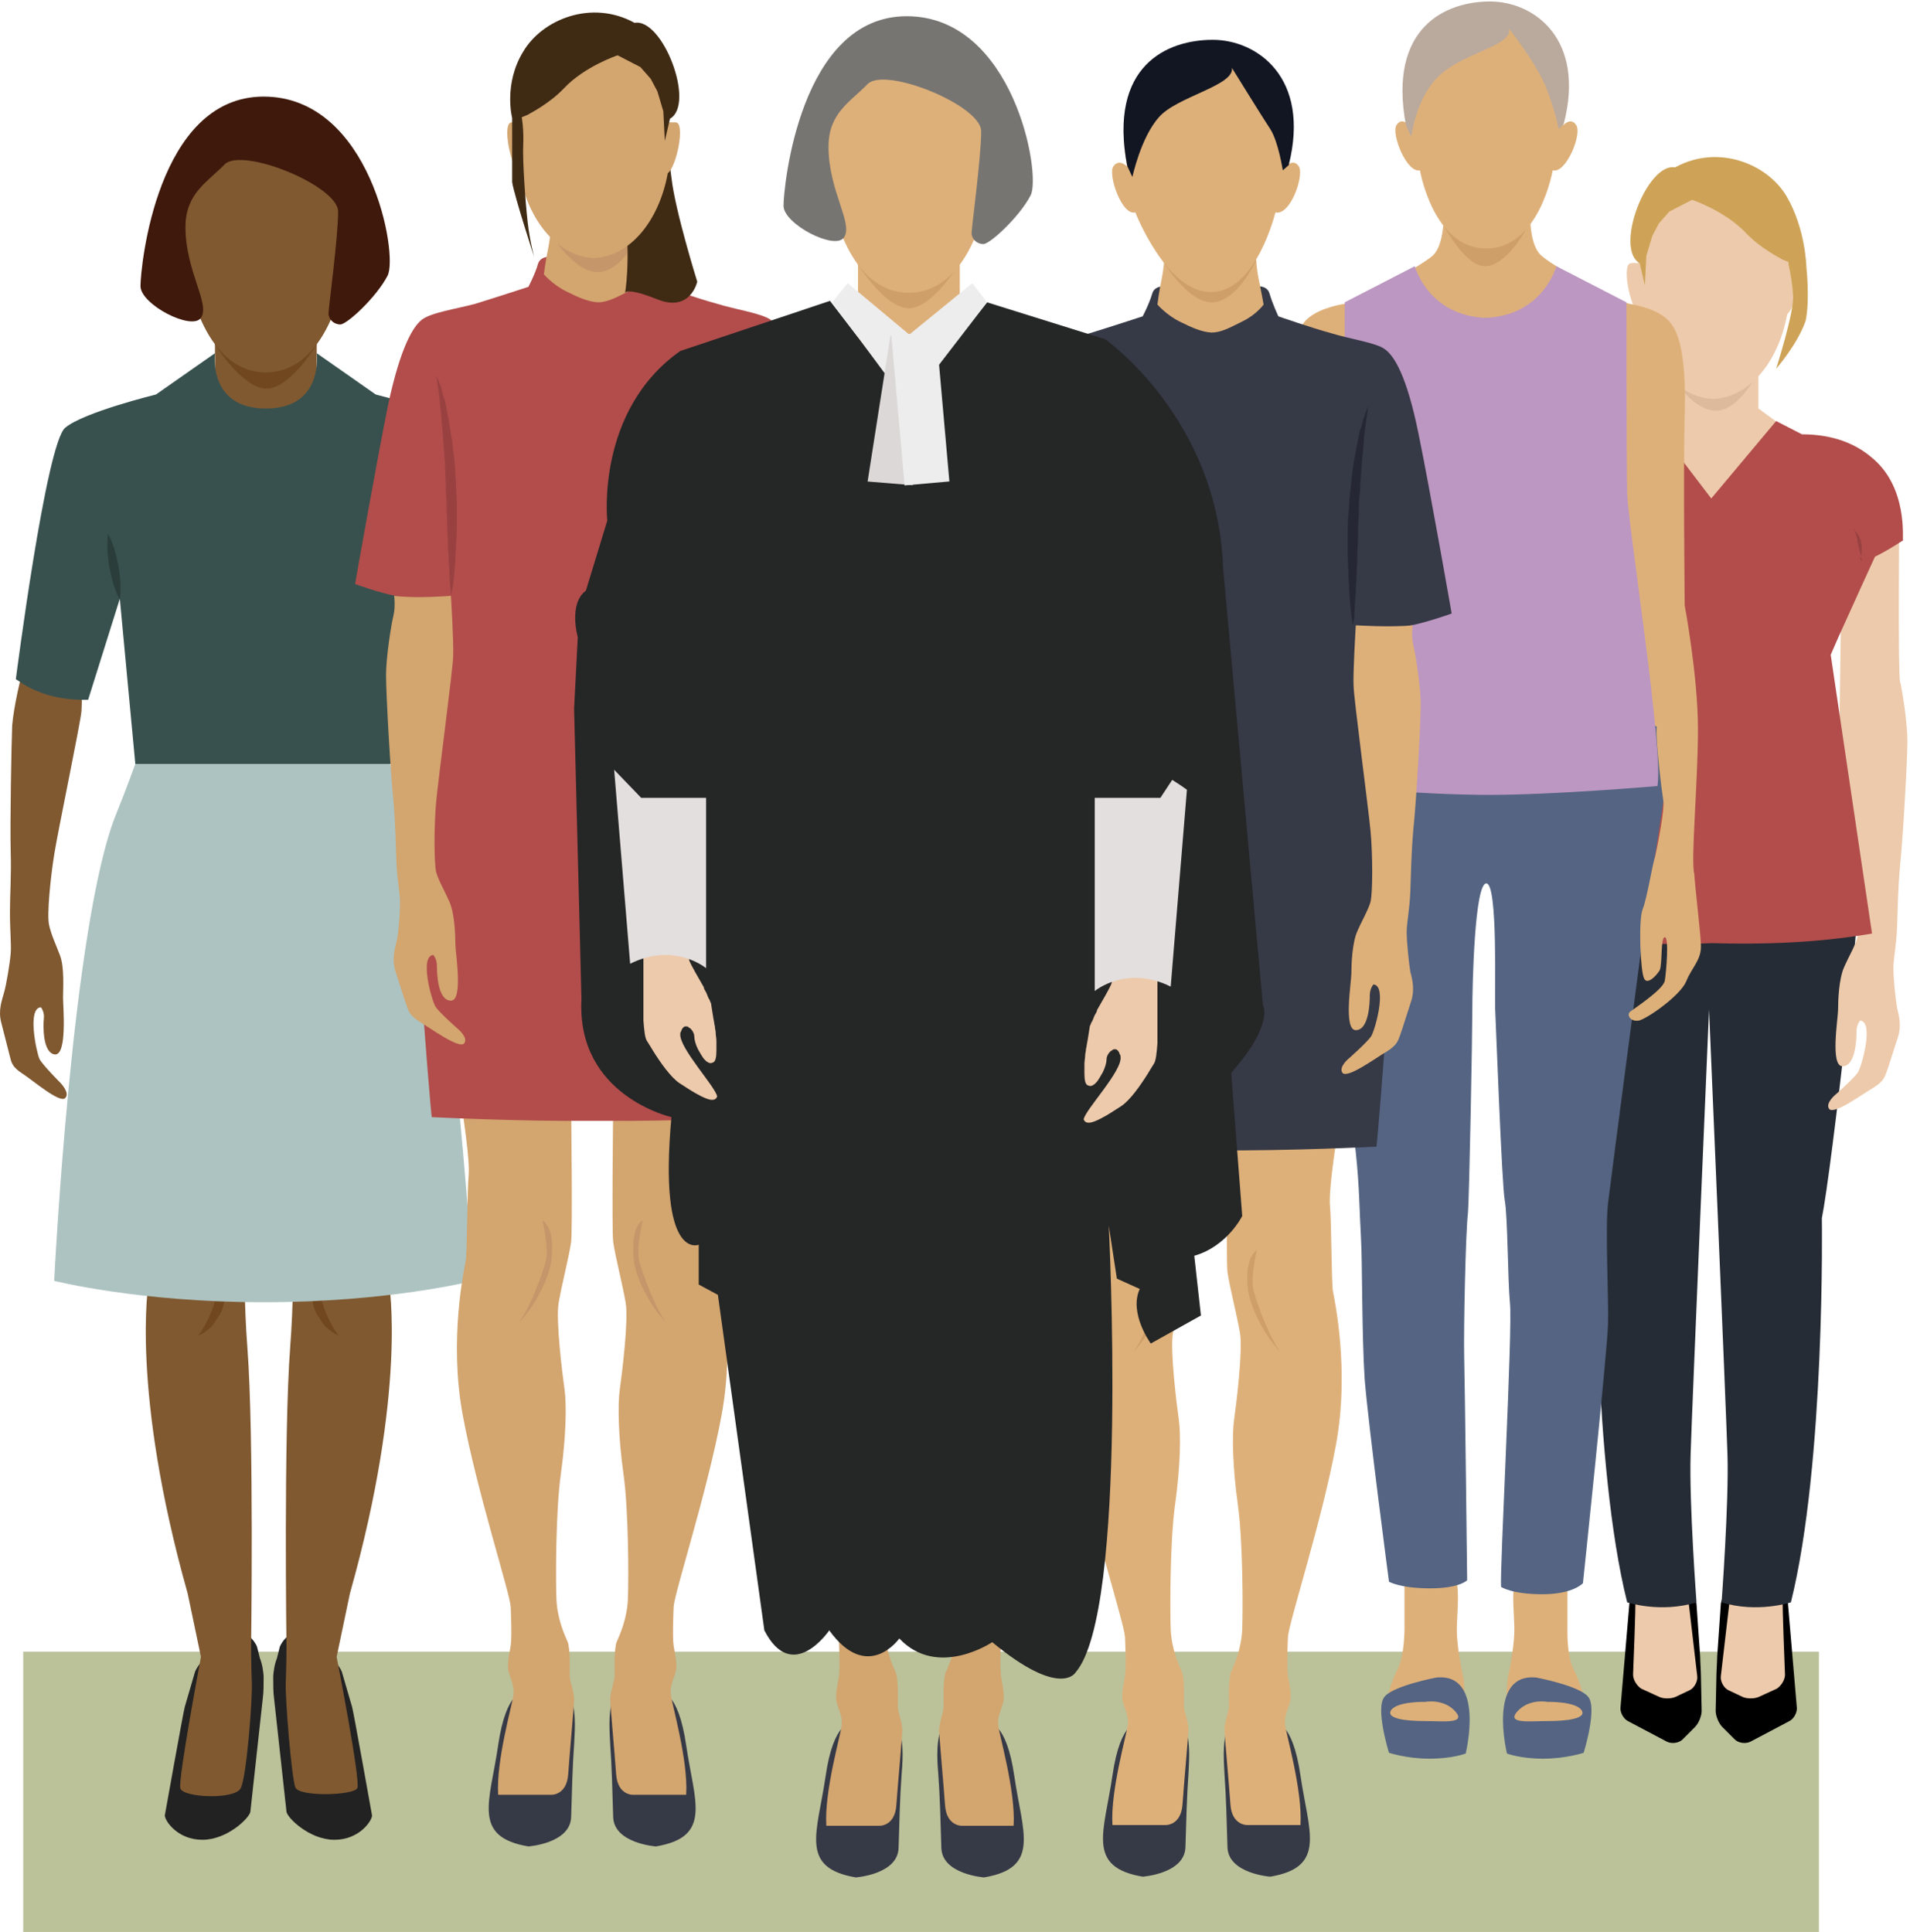 <?xml version="1.0" encoding="UTF-8" standalone="no"?>
<svg
   xmlns:dc="http://purl.org/dc/elements/1.1/"
   xmlns:cc="http://creativecommons.org/ns#"
   xmlns:rdf="http://www.w3.org/1999/02/22-rdf-syntax-ns#"
   xmlns:svg="http://www.w3.org/2000/svg"
   xmlns="http://www.w3.org/2000/svg"
   height="262"
   width="259"
   xml:space="preserve"
   viewBox="0 0 259 262"
   y="0px"
   x="0px"
   id="Layer_1"
   version="1.1"><defs
     id="defs263" /><rect
     id="rect3"
     height="38"
     width="243.5"
     style="fill:#bbc199"
     y="224"
     x="3.149" /><g
     transform="translate(-20.551,-0.1)"
     id="g5"><g
       id="g7"><polygon
         id="polygon9"
         points="247.4,47.3 259,47.3 259,55.5 267.6,61.8 251.7,70.8 237.2,60.3 247.4,56.1 "
         style="fill:#edcaab" /><path
         id="path11"
         d="m 241.6,216.4 -1.3,15.2 c -0.1,0.7 0.4,1.6 1,1.9 l 5.3,2.8 c 0.6,0.3 1.6,0.2 2.1,-0.3 l 1.7,-1.7 c 0.5,-0.5 0.9,-1.5 0.9,-2.2 l -0.1,-4.7 c 0,-0.7 -0.1,-1.9 -0.1,-2.6 l -0.5,-7.2 c -0.1,-0.7 -0.6,-1.6 -1.1,-2.1 l -0.6,-0.4 c -0.6,-0.4 -1.6,-0.6 -2.2,-0.4 l -5.2,1.7" /><path
         id="path13"
         d="m 242.3,217.1 c 0.1,0.3 -0.3,10.1 -0.3,10.1 0,0.7 0.5,1.5 1.1,1.9 l 2.4,1.1 c 0.6,0.3 1.7,0.3 2.3,0 l 1.9,-0.9 c 0.6,-0.3 1.1,-1.2 1,-1.9 l -1.2,-10.3 c -0.1,-0.7 -0.7,-1.2 -1.4,-1.1 l -5.8,1.1 z"
         style="fill:#edcaab" /><path
         id="path15"
         d="m 262.9,216.4 1.3,15.2 c 0.1,0.7 -0.4,1.6 -1,1.9 l -5.3,2.8 c -0.6,0.3 -1.6,0.2 -2.1,-0.3 l -1.7,-1.7 c -0.5,-0.5 -0.9,-1.5 -0.9,-2.2 l 0.1,-4.7 c 0,-0.7 0.1,-1.9 0.1,-2.6 l 0.5,-7.2 c 0.1,-0.7 0.6,-1.6 1.1,-2.1 l 0.6,-0.4 c 0.6,-0.4 1.6,-0.6 2.2,-0.4 l 5.2,1.7" /><path
         id="path17"
         d="m 262.3,217.1 c -0.1,0.3 0.3,10.1 0.3,10.1 0,0.7 -0.5,1.5 -1.1,1.9 l -2.4,1.1 c -0.6,0.3 -1.7,0.3 -2.3,0 l -1.9,-0.9 c -0.6,-0.3 -1.1,-1.2 -1,-1.9 l 1.2,-10.3 c 0.1,-0.7 0.7,-1.2 1.4,-1.1 l 5.8,1.1 z"
         style="fill:#edcaab" /><path
         id="path19"
         d="m 272.6,117.8 c -0.9,-0.9 -7.9,-1.5 -16.5,-2.7 l 0.2,-1 c -1.3,0.2 -2.7,0.3 -4.1,0.5 -1.4,-0.2 -2.8,-0.3 -4.1,-0.5 l 0.2,1 c -8.6,1.2 -15.6,1.6 -16.5,2.5 -1,1 3.7,41.2 5.2,47.7 0,0 -0.5,33.3 4.2,52.1 0,0 4.5,1.5 9.4,0 0,0 -1,-13.4 -0.8,-20 0.2,-6.6 2.5,-60.4 2.5,-60.4 0,0 2.3,53.8 2.5,60.4 0.2,6.6 -0.8,20 -0.8,20 4.8,1.5 9.4,0 9.4,0 4.7,-18.9 4.2,-52.1 4.2,-52.1 1.3,-6.4 5.9,-46.6 5,-47.5 z"
         style="fill:#262c35" /><path
         id="path21"
         d="m 246.5,50.1 c 0,0 3.3,5.7 6.7,5.7 3.4,0 6,-5.7 6,-5.7 l -12.7,0 z"
         style="fill:#ddba9b" /><path
         id="path23"
         d="m 270.4,69.3 c 0,0 4.8,0.3 7.7,0 0,0 -0.2,22 0.1,23.2 0.3,1.2 1,5.6 1,8.1 0,2.5 -0.6,13.3 -1,16.9 -0.3,3.6 -0.3,5.7 -0.4,8.3 -0.1,2.6 -0.5,4.3 -0.5,5.6 0,1.3 0.3,4.3 0.5,5.4 0.3,1.1 0.6,2.5 0.1,4 -0.5,1.5 -1.2,3.8 -1.5,4.6 -0.3,0.8 -0.4,1.3 -1.8,2.2 -1.4,0.8 -5.3,3.7 -6,2.9 -0.6,-0.8 0.9,-2 0.9,-2 0,0 2.5,-2.2 3,-3 0.5,-0.8 2.2,-6.8 0.3,-7 0,0 -0.5,0.5 -0.5,1.5 0,0.9 -0.1,4.7 -1.9,4.7 -1.7,0 -0.6,-6.5 -0.6,-7.7 0,-1.2 0.1,-4.1 0.8,-5.7 0.7,-1.6 1.4,-2.7 1.8,-4 0.3,-1.3 0.3,-6.4 0,-9.6 C 272,114.5 270,99.5 270,98 c 0,-1.6 0.4,-28.7 0.4,-28.7 z"
         style="fill:#edcaab" /><path
         id="path25"
         d="m 233.9,69.3 c 0,0 -4.8,0.3 -7.7,0 0,0 0.2,22 -0.1,23.2 -0.3,1.2 -1,5.6 -1,8.1 0,2.5 0.6,13.3 1,16.9 0.3,3.6 0.3,5.7 0.4,8.3 0.1,2.6 0.5,4.3 0.5,5.6 0,1.3 -0.3,4.3 -0.5,5.4 -0.3,1.1 -0.6,2.5 -0.1,4 0.5,1.5 1.2,3.8 1.5,4.6 0.3,0.8 0.4,1.3 1.8,2.2 1.4,0.8 5.3,3.7 6,2.9 0.6,-0.8 -0.9,-2 -0.9,-2 0,0 -2.5,-2.2 -3,-3 -0.5,-0.8 -2.2,-6.8 -0.3,-7 0,0 0.5,0.5 0.5,1.5 0,0.9 0.1,4.7 1.9,4.7 1.7,0 0.6,-6.5 0.6,-7.7 0,-1.2 -0.1,-4.1 -0.8,-5.7 -0.7,-1.6 -1.4,-2.7 -1.8,-4 -0.3,-1.3 -0.3,-6.4 0,-9.6 0.3,-3.2 2.3,-18.2 2.3,-19.7 0.1,-1.6 -0.3,-28.7 -0.3,-28.7 z"
         style="fill:#edcaab" /><path
         id="path27"
         d="m 274.3,62.1 c -2,-1.7 -5,-3.1 -9.4,-3.1 l -3.5,-1.8 -8.8,10.5 -8,-10.5 -5,1.8 c -4.4,0 -7.4,1.4 -9.4,3.1 -5,4.1 -4.1,11.2 -4.1,11.2 0.3,0.2 0.5,0.4 0.8,0.6 1.4,0.8 3,1.7 3,1.7 0,0 3.2,7.2 5,11 0.6,1.4 1,2.3 1,2.3 l -5.2,37.8 c 7.4,1.4 15.6,1.6 22,1.3 6.5,0.2 14.2,0 21.7,-1.3 l -5.6,-37.8 c 0,0 0.4,-0.9 1,-2.3 1.7,-3.8 5,-11 5,-11 0,0 1.6,-0.8 3,-1.7 0.3,-0.2 0.6,-0.4 0.8,-0.5 -0.1,-0.2 0.7,-7.3 -4.3,-11.3 z"
         style="fill:#b24d4b" /><g
         id="g29"><path
           id="path31"
           d="m 253.2,23.4 c -5.2,0 -9.5,5.3 -10.5,12.4 -0.3,0 -0.6,-0.1 -1,0 -1.3,0.1 -0.1,6 1.1,6.9 1.2,6.6 5.4,11.5 10.3,11.5 l -0.5,0 c 5,0 9.1,-4.9 10.3,-11.5 1.2,-0.9 2.4,-6.8 1.1,-6.9 -0.3,0 -0.7,0 -1,0 -1,-7.1 -5.3,-12.4 -10.5,-12.4 l 0.7,0 z"
           style="fill:#edcaab" /></g><path
         id="path33"
         d="m 265.5,36.3 c 0,0 -0.1,-5.2 -2.7,-9.6 -2.6,-4.4 -9.3,-7.1 -15.1,-3.9 -3.8,-0.7 -8.3,11 -4.8,13 l 0.7,3 0.2,-4 0.8,-2.7 0.9,-1.7 1.4,-1.6 3.1,-1.6 c 0,0 4.5,1.5 7.3,4.5 2,2.1 4.8,3.5 4.8,3.5 0,0 -0.6,-0.2 0.9,0.4 0,0 0.6,2.4 0.7,4.7 0.1,2.3 -2.3,9.8 -2.3,9.8 0,0 2.9,-3.3 4,-6.5 0.6,-2.9 0.1,-7.3 0.1,-7.3 z"
         style="fill:#cea357" /></g><path
       id="path35"
       d="m 273.1,76.2 c 0,0 0,-0.1 -0.1,-0.2 0,-0.1 -0.1,-0.3 -0.1,-0.5 0,-0.1 0,-0.2 -0.1,-0.3 0,-0.1 0,-0.3 -0.1,-0.4 0,-0.1 0,-0.3 -0.1,-0.4 0,-0.1 0,-0.3 -0.1,-0.4 0,-0.1 0,-0.3 -0.1,-0.4 0,-0.1 0,-0.1 0,-0.2 0,-0.1 0,-0.1 0,-0.2 0,-0.1 -0.1,-0.3 -0.1,-0.4 0,-0.1 -0.1,-0.2 -0.1,-0.3 0,-0.1 -0.1,-0.2 -0.1,-0.3 0,0 0,-0.1 -0.1,-0.1 0,0 0,-0.1 -0.1,-0.1 -0.1,-0.1 -0.1,-0.2 -0.1,-0.2 0,0 0.1,0.1 0.2,0.2 0,0 0.1,0.1 0.1,0.1 0,0 0.1,0.1 0.1,0.1 0,0 0.1,0.1 0.1,0.1 0,0 0.1,0.1 0.1,0.2 0.1,0.1 0.2,0.2 0.2,0.3 0.1,0.1 0.1,0.3 0.2,0.4 0.1,0.1 0.1,0.3 0.1,0.4 0,0.1 0.1,0.3 0.1,0.4 0,0.1 0,0.3 0,0.4 0,0.1 0,0.3 0,0.4 0,0.1 0,0.3 0,0.4 0,0.1 0,0.2 -0.1,0.3 0,0.2 -0.1,0.4 -0.1,0.5 0.4,0.2 0.3,0.2 0.3,0.2 z"
       style="fill:#994141" /><path
       id="path37"
       d="m 230.8,76.2 c 0,0 0,-0.1 0.1,-0.2 0,-0.1 0.1,-0.3 0.1,-0.5 0,-0.1 0,-0.2 0.1,-0.3 0,-0.1 0,-0.3 0.1,-0.4 0,-0.1 0,-0.3 0.1,-0.4 0,-0.1 0,-0.3 0.1,-0.4 0,-0.1 0,-0.3 0.1,-0.4 0,-0.1 0,-0.1 0,-0.2 0,-0.1 0,-0.1 0,-0.2 0,-0.1 0.1,-0.3 0.1,-0.4 0,-0.1 0.1,-0.2 0.1,-0.3 0,-0.1 0.1,-0.2 0.1,-0.3 0,0 0,-0.1 0.1,-0.1 0,0 0,-0.1 0.1,-0.1 0.1,-0.1 0.1,-0.2 0.1,-0.2 0,0 -0.1,0.1 -0.2,0.2 0,0 -0.1,0.1 -0.1,0.1 0,0 -0.1,0.1 -0.1,0.1 0,0 -0.1,0.1 -0.1,0.1 0,0 -0.1,0.1 -0.1,0.2 -0.1,0.1 -0.2,0.2 -0.2,0.3 -0.1,0.1 -0.1,0.3 -0.2,0.4 -0.1,0.1 -0.1,0.3 -0.1,0.4 0,0.1 -0.1,0.3 -0.1,0.4 0,0.1 0,0.3 0,0.4 0,0.1 0,0.3 0,0.4 0,0.1 0,0.3 0,0.4 0,0.1 0,0.2 0.1,0.3 0,0.2 0.1,0.4 0.1,0.5 -0.3,0.2 -0.3,0.2 -0.3,0.2 z"
       style="fill:#994141" /></g><g
     transform="translate(-20.551,-0.1)"
     id="g39"><path
       id="path41"
       d="m 209.1,202.7 c 0,0 1.9,7.8 1.9,8.9 0,1.1 0,9.5 0,9.5 0,0 0,3.5 -0.9,5.3 -0.9,1.8 -1.7,4.2 -1.7,6.1 0,1.9 8.6,1.2 9,1.3 0.4,0.1 1.3,-1.2 1.5,-1.6 0.2,-0.4 0.4,-3.2 0,-5 -0.4,-1.8 -0.8,-4.4 -0.8,-6.1 0,-1.7 0.4,-5.4 -0.1,-6.6 -0.5,-1.2 -0.8,-10.8 -0.7,-11.9 0,-1 -8.2,0.1 -8.2,0.1 z"
       style="fill:#deb079" /><path
       id="path43"
       d="m 215.3,227.6 c 0,0 -5.8,1.1 -7,2.6 -1.3,1.5 0.6,7.6 0.6,7.6 0,0 2.4,0.8 5.5,0.8 3.1,0 4.9,-0.7 4.9,-0.7 0,0 2.7,-11 -4,-10.3 z m -1.5,5.9 c -2.5,0 -5.4,-0.3 -4.6,-1.5 0.9,-1.2 4.6,-1.1 4.6,-1.1 0,0 2.5,-0.5 4.1,1.3 1.5,1.7 -1.6,1.3 -4.1,1.3 z"
       style="fill:#546482" /><path
       id="path45"
       d="m 234.9,202.7 c 0,0 -1.8,7.8 -1.8,8.9 0,1.1 0,9.5 0,9.5 0,0 -0.1,3.5 0.8,5.3 0.9,1.8 1.7,4.2 1.7,6.1 0,1.9 -8.6,1.2 -9,1.3 -0.4,0.1 -1.4,-1.2 -1.5,-1.6 -0.2,-0.4 -0.4,-3.2 0,-5 0.4,-1.8 0.8,-4.4 0.8,-6.1 0,-1.7 -0.4,-5.4 0.1,-6.6 0.5,-1.2 0.9,-10.8 0.8,-11.9 -0.1,-1 8.1,0.1 8.1,0.1 z"
       style="fill:#deb079" /><path
       id="path47"
       d="m 228.9,227.6 c 0,0 5.8,1.1 7,2.6 1.3,1.5 -0.6,7.6 -0.6,7.6 0,0 -2.4,0.8 -5.5,0.8 -3.1,0 -4.9,-0.7 -4.9,-0.7 0,0 -2.7,-11 4,-10.3 z m 1.5,5.9 c 2.5,0 5.4,-0.3 4.6,-1.5 -0.9,-1.2 -4.6,-1.1 -4.6,-1.1 0,0 -2.5,-0.5 -4.1,1.3 -1.5,1.7 1.6,1.3 4.1,1.3 z"
       style="fill:#546482" /><path
       id="path49"
       d="m 200.8,128.2 c 0,0 3.1,23.5 3.6,28.2 0.5,4.6 0.5,8.2 0.7,11.5 0.2,3.3 0.1,12.9 0.5,19.2 0.5,6.3 3.3,27.5 3.3,27.5 0,0 1.5,0.9 5.6,0.9 4,0 5,-1.1 5,-1.1 0,0 -0.3,-26.4 -0.4,-30.1 -0.1,-3.7 0.2,-17.3 0.5,-19.6 0.2,-2.3 0.6,-24.3 0.6,-27.6 0,-3.3 0.3,-17.2 1.9,-17.2 1.6,0 1.1,15.2 1.2,17.1 0.1,1.9 0.9,23.8 1.3,25.9 0.4,2.1 0.4,10.7 0.7,13.9 0.4,3.2 -1.4,36.4 -1.2,38.5 0,0 1.4,1 5.6,1 4.2,0 5.5,-1.5 5.5,-1.5 0,0 3.3,-31.3 3.4,-35.1 0.1,-3.8 -0.4,-13 0,-16.4 0.4,-3.4 4.9,-37.5 4.9,-37.5 l 4.2,-27.4 -16,-4.6 -34.8,4.6 3.9,29.8 z"
       style="fill:#546482" /><path
       id="path51"
       d="m 250.8,99 c 0,-7.2 -1.8,-16.8 -1.8,-16.8 0,0 -0.2,-18.9 0,-25.8 0.2,-6.9 -0.5,-10.9 -2,-12.6 -1.4,-1.7 -4.4,-2.3 -5.5,-2.5 -1.2,-0.2 -10,-4.8 -11.9,-6.5 -2,-1.7 -1.5,-7 -1.5,-7 0,0 -3,-2.2 -5.9,-3.3 -3,1.1 -5.9,3.3 -5.9,3.3 0,0 0.4,5.3 -1.5,7 -2,1.7 -10.8,6.3 -11.9,6.5 -1.2,0.2 -4.1,0.8 -5.5,2.5 -1.4,1.7 -2.1,5.7 -2,12.6 0.2,6.9 0,25.8 0,25.8 0,0 -1.8,9.5 -1.8,16.8 0,7.2 1,17.7 0.9,19.6 -0.1,1.9 -0.8,7.6 -0.9,9.6 -0.1,2 1.2,3 2,5 0.8,2 5.2,5.1 6.4,5.3 1.2,0.3 1.8,-0.8 1.2,-1.2 -0.5,-0.4 -4.5,-3 -4.7,-4.2 -0.2,-1.2 -0.6,-5.8 0,-5.9 0.6,0 0.3,3.7 0.7,4.5 0.4,0.8 1.6,2.1 2.1,1.1 0.4,-0.9 0.8,-7.9 0.2,-9.4 -0.6,-1.5 -1.4,-5.9 -1.7,-7.2 -0.4,-1.2 -1.3,-6.3 -1.1,-7.5 0.2,-1.2 1.1,-8.5 0.9,-10 -0.1,-0.7 11.4,-0.9 22.8,-0.9 11.4,0 22.9,0.2 22.8,0.9 -0.2,1.5 0.7,8.8 0.9,10 0.2,1.2 -0.8,6.2 -1.1,7.5 -0.4,1.2 -1.1,5.7 -1.7,7.2 -0.6,1.5 -0.3,8.5 0.2,9.4 0.4,0.9 1.6,-0.3 2.1,-1.1 0.4,-0.8 0.1,-4.5 0.7,-4.5 0.6,0 0.2,4.7 0,5.9 -0.2,1.2 -4.2,3.8 -4.7,4.2 -0.5,0.4 0,1.4 1.2,1.2 1.2,-0.3 5.6,-3.4 6.4,-5.3 0.8,-2 2.1,-2.9 2,-5 -0.1,-2.1 -0.8,-7.8 -0.9,-9.6 -0.5,-1.8 0.5,-12.4 0.5,-19.6 z"
       style="fill:#deb079" /><path
       id="path53"
       d="m 241.2,66.9 c -0.1,-4.4 -0.1,-25.8 -0.1,-25.8 l -9.5,-4.9 c 0,0 -1.8,6.7 -9.6,7 -7.8,-0.3 -9.6,-7 -9.6,-7 l -9.5,4.9 c 0,0 0,21.5 -0.1,25.8 -0.1,4.4 -5,35 -4.2,39.7 0,0 14.7,1.3 23.8,1.3 9.1,0 22.9,-1.2 22.9,-1.2 0.9,-4.7 -4,-35.4 -4.1,-39.8 z"
       style="fill:#bc97c1" /><g
       id="g55"><g
         id="g57"><path
           id="path59"
           d="m 221.9,36.2 c 3,0 5.7,-5.2 5.7,-5.2 l -5.7,-3.8 -5.4,3.8 c 0,0 2.8,5.2 5.4,5.2 z"
           style="fill:#ce9f68" /></g><path
         id="path61"
         d="m 234.3,17.1 c -0.7,-1.2 -1.8,0 -1.8,0 2.2,-11.7 -3.7,-15.6 -9.1,-16.3 0,0 -1,-0.1 -1.3,-0.1 -0.3,0 -1.3,0.1 -1.3,0.1 -5.4,0.7 -11.3,4.7 -9.1,16.3 0,0 -1.1,-1.2 -1.8,0 -0.7,1.2 1.4,6.5 3.2,6.1 0,0 1.8,10.6 9,10.6 7.2,0 9,-10.6 9,-10.6 1.8,0.5 4,-4.9 3.2,-6.1 z"
         style="fill:#deb079" /><g
         id="g63"><g
           id="g65"><path
             id="path67"
             d="m 216,10.1 c 3.5,-3 9.6,-3.8 9.2,-6.1 0,0 3.9,5 5.1,8.2 1.2,3.1 1.6,5.4 1.6,5.4 l 0.7,-0.7 c 3,-11.6 -4.1,-16.6 -10,-16.6 -5.9,0 -13.9,3.4 -11.4,16.8 l 0.7,1.5 c 0.1,0 0.6,-5.5 4.1,-8.5 z"
             style="fill:#baa99d" /></g></g></g></g><g
     transform="translate(-20.551,-0.1)"
     id="g69"><path
       id="path71"
       d="m 81,88.4 c 0,0 4.8,-0.1 7.7,-0.7 0,0 -0.1,1.5 0.3,2.7 0.4,1.2 1.5,5.5 1.7,8 0.2,2.5 0.5,13.3 0.4,16.9 -0.1,3.6 0.2,5.7 0.2,8.3 0.1,2.6 -0.2,4.3 -0.1,5.6 0.1,1.3 0.6,4.2 0.9,5.3 0.3,1.1 0.8,2.4 0.4,4 -0.4,1.6 -0.9,3.9 -1.2,4.7 -0.2,0.8 -0.3,1.4 -1.7,2.3 -1.4,1 -5,4.1 -5.7,3.4 -0.7,-0.7 0.7,-2.1 0.7,-2.1 0,0 2.3,-2.4 2.8,-3.3 0.4,-0.9 1.7,-6.9 -0.3,-7 0,0 -0.5,0.6 -0.4,1.5 0.1,0.9 0.2,4.7 -1.5,4.9 -1.7,0.1 -1.2,-6.4 -1.2,-7.6 0,-1.2 -0.2,-4.1 0.4,-5.7 0.6,-1.6 1.2,-2.8 1.5,-4.2 C 86.1,124 85.7,119 85.1,115.9 84.5,112.7 81.3,98 81.2,96.4 81.1,95 81,88.4 81,88.4 Z"
       style="fill:#805931" /><path
       id="path73"
       d="m 31.8,88.3 c 0,0 -4.8,0 -7.7,-0.5 0,0 0.1,1.4 -0.3,2.7 -0.4,1.2 -1.4,5.5 -1.6,8 -0.1,2.5 -0.3,13.4 -0.2,17 0.1,3.6 -0.1,5.7 -0.1,8.3 0,2.6 0.2,4.3 0.1,5.6 -0.1,1.3 -0.6,4.3 -0.9,5.3 -0.3,1.1 -0.8,2.4 -0.4,4 0.4,1.6 1,3.9 1.2,4.7 0.2,0.8 0.3,1.4 1.7,2.3 1.4,0.9 5.1,4.1 5.8,3.3 0.7,-0.7 -0.7,-2.1 -0.7,-2.1 0,0 -2.4,-2.4 -2.8,-3.2 -0.4,-0.9 -1.7,-6.9 0.2,-7 0,0 0.5,0.6 0.4,1.5 -0.1,0.9 -0.2,4.7 1.5,4.9 1.7,0.1 1.1,-6.5 1.1,-7.7 0,-1.2 0.2,-4.1 -0.4,-5.7 -0.6,-1.6 -1.2,-2.8 -1.5,-4.2 -0.3,-1.4 0.2,-6.4 0.7,-9.5 0.5,-3.2 3.6,-18 3.7,-19.5 0.1,-1.6 0.2,-8.2 0.2,-8.2 z"
       style="fill:#805931" /><g
       id="g75"><path
         id="path77"
         d="m 65.3,224.8 c 0.6,0.4 1.3,1.3 1.6,2 l 1.4,4.8 c 0.2,0.7 2.7,14.7 2.7,14.7 0,0.7 -1.7,3.3 -5.1,3.3 -3.4,0 -6.4,-3 -6.5,-3.8 l -1.7,-15.5 c -0.1,-0.7 -0.1,-1.9 -0.1,-2.7 0,-0.7 0.2,-1.9 0.5,-2.6 l 0.4,-1.6 c 0.3,-0.7 1.1,-1.7 1.8,-1.7 l 0.1,0 c 0.7,0 1.9,0.7 2.5,1.1 l 2.4,2 z"
         style="fill:#222222" /><path
         id="path79"
         d="m 73.2,161.9 0.1,12.2 c 0,0 2.5,14.4 -5.3,42.1 l -1.8,8.6 c 0,0 3.3,16.9 2.8,17.8 -0.5,1 -7.9,1.2 -8.4,-0.1 -0.5,-1.3 -1.4,-12 -1.3,-14.3 0.1,-2.5 0.1,-4.8 0.1,-4.8 0,0 -0.4,-28.7 0.5,-40.6 0.9,-11.9 0,-21.6 0,-21.6 l 13.3,0.7 z"
         style="fill:#805931" /><path
         id="path81"
         d="m 48.6,224.8 c -0.6,0.4 -1.3,1.3 -1.6,2 l -1.4,4.8 c -0.2,0.7 -2.7,14.7 -2.7,14.7 0,0.7 1.7,3.3 5.1,3.3 3.4,0 6.4,-3 6.5,-3.8 l 1.7,-15.5 c 0.1,-0.7 0.1,-1.9 0.1,-2.7 0,-0.7 -0.2,-1.9 -0.5,-2.6 l -0.4,-1.6 c -0.3,-0.7 -1.1,-1.7 -1.8,-1.7 l -0.1,0 c -0.7,0 -1.9,0.7 -2.5,1.1 l -2.4,2 z"
         style="fill:#222222" /><path
         id="path83"
         d="m 40.8,161.9 -0.1,12.2 c 0,0 -2.5,14.4 5.3,42.1 l 1.8,8.6 c 0,0 -3.1,16.5 -2.8,17.8 0.3,1.3 7.4,1.6 8.2,0 0.8,-1.6 1.6,-12.1 1.5,-14.3 -0.1,-2.5 -0.1,-4.8 -0.1,-4.8 0,0 0.4,-28.7 -0.5,-40.6 -0.9,-11.9 0,-21.6 0,-21.6 l -13.3,0.6 z"
         style="fill:#805931" /><path
         id="path85"
         d="m 47.4,181.2 c 0,0 0.5,-0.5 1,-1.5 0.5,-0.9 1.1,-2.2 1.4,-3.6 0.2,-0.7 0.2,-1.4 0.3,-2 0,-0.3 0,-0.6 0,-0.9 0,-0.3 0,-0.6 -0.1,-0.8 -0.1,-0.5 -0.2,-1 -0.3,-1.2 -0.1,-0.3 -0.1,-0.5 -0.1,-0.5 l 0.1,0 c 0,0 0.1,0.1 0.3,0.4 0.2,0.3 0.5,0.7 0.7,1.2 0.1,0.3 0.2,0.6 0.3,0.9 0.1,0.3 0.2,0.7 0.2,1 0,0.4 0.1,0.7 0,1.1 0,0.4 -0.1,0.8 -0.2,1.2 -0.1,0.4 -0.2,0.8 -0.3,1.1 -0.1,0.4 -0.3,0.7 -0.5,1 -0.4,0.6 -0.7,1.2 -1.2,1.6 -0.7,0.7 -1.5,1 -1.6,1 l 0,0 z"
         style="fill:#70471e" /><path
         id="path87"
         d="m 66.5,181.2 c 0,0 -0.5,-0.5 -1,-1.5 -0.5,-0.9 -1.1,-2.2 -1.4,-3.6 -0.2,-0.7 -0.2,-1.4 -0.3,-2 0,-0.3 0,-0.6 0,-0.9 0,-0.3 0,-0.6 0.1,-0.8 0.1,-0.5 0.2,-1 0.3,-1.2 0.1,-0.3 0.1,-0.5 0.1,-0.5 l -0.1,0 c 0,0 -0.1,0.1 -0.3,0.4 -0.2,0.3 -0.5,0.7 -0.7,1.2 -0.1,0.3 -0.2,0.6 -0.3,0.9 -0.1,0.3 -0.2,0.7 -0.2,1 0,0.4 -0.1,0.7 0,1.1 0,0.4 0.1,0.8 0.2,1.2 0.1,0.4 0.2,0.8 0.3,1.1 0.1,0.4 0.3,0.7 0.5,1 0.4,0.6 0.7,1.2 1.2,1.6 0.8,0.7 1.5,1 1.6,1 l 0,0 z"
         style="fill:#70471e" /><g
         id="g89"><rect
           id="rect91"
           height="30.6"
           width="13.8"
           style="fill:#805931"
           y="38.3"
           x="49.7" /><g
           id="g93"><path
             id="path95"
             d="m 56.7,52.8 c 3.2,0 6.8,-6 6.8,-6 l -13.8,0 c 0,0 3.7,6 7,6 z"
             style="fill:#70471e" /></g><g
           id="g97"><path
             id="path99"
             d="m 70.7,31.4 c -0.8,-1.4 -2.1,0 -2.1,0 C 71,18 64.3,15 58.1,14.1 c 0,0 -1.2,-0.2 -1.5,-0.1 -0.3,0 -1.5,0.1 -1.5,0.1 -6.2,0.9 -13,3.8 -10.5,17.3 0,0 -1.3,-1.4 -2.1,0 -0.8,1.4 1.6,7.5 3.7,7 0,0 2.1,12.2 10.4,12.2 8.3,0 10.4,-12.2 10.4,-12.2 2.1,0.5 4.5,-5.6 3.7,-7 z"
             style="fill:#805931" /></g><path
           id="path101"
           d="m 56.3,13.2 c -14.5,0 -16.7,23.2 -16.7,25.7 0,2.5 7,6.1 8.2,4.3 1.3,-1.9 -2.1,-6.3 -2.1,-12.3 0,-4.6 3,-6.1 5.3,-8.5 2.4,-2.4 15.4,2.9 15.4,6.4 0,3.5 -1.3,13 -1.3,13.8 0,0.8 0.7,1.5 1.6,1.5 0.9,0 4.9,-3.7 6.4,-6.6 1.5,-2.8 -2.3,-24.3 -16.8,-24.3 z"
           style="fill:#3f190b" /></g><g
         id="g103"><path
           id="path105"
           d="M 76.3,110.5 C 71.4,100.9 69.5,88.4 69.5,88.4 L 56.3,88.8 43.1,88.4 c 0,0 -0.8,7.3 -6.8,22.1 -6,14.8 -8.4,63.3 -8.4,63.3 0,0 11.4,2.9 28.4,2.9 17,0 28.4,-2.9 28.4,-2.9 0,0 -3.5,-53.8 -8.4,-63.3 z"
           style="fill:#adc3c1" /><path
           id="path107"
           d="M 83.8,58.1 C 81.2,56 71.5,53.6 71.5,53.6 l -8,-5.6 c 0,0 1,7.5 -6.9,7.5 -7.9,0 -6.9,-7.5 -6.9,-7.5 l -8,5.6 c 0,0 -9.8,2.4 -12.3,4.5 -2.6,2.1 -6.7,34.1 -6.7,34.1 0.1,0.1 0.2,0.1 0.3,0.2 3.2,2.3 7,2.6 8.6,2.6 0.5,0 0.9,0 0.9,0 l 4.3,-13.7 2.1,22.4 35.5,0 1.9,-22.4 4.3,13.7 c 0,0 0.4,0 0.9,0 1.6,0 5.4,-0.4 8.6,-2.6 0.1,-0.1 0.2,-0.1 0.3,-0.2 0.1,0 -4.1,-32 -6.6,-34.1 z"
           style="fill:#38514e" /></g><path
         id="path109"
         d="m 36.8,81.4 c 0,0 -0.3,-0.5 -0.6,-1.3 -0.3,-0.8 -0.6,-1.9 -0.8,-3 -0.2,-1.1 -0.3,-2.3 -0.3,-3.1 0,-0.9 0.1,-1.5 0.1,-1.5 0,0 0.3,0.5 0.6,1.3 0.3,0.8 0.6,1.9 0.8,3 0.2,1.1 0.3,2.3 0.3,3.1 0,0.9 -0.1,1.5 -0.1,1.5 z"
         style="fill:#2a3d3a" /><path
         id="path111"
         d="m 76.3,81.4 c 0,0 -0.1,-0.6 -0.1,-1.5 0,-0.9 0.1,-2 0.3,-3.1 0.2,-1.1 0.5,-2.2 0.8,-3 0.3,-0.8 0.6,-1.3 0.6,-1.3 0,0 0.1,0.6 0.1,1.5 0,0.9 -0.1,2 -0.3,3.1 -0.2,1.1 -0.5,2.2 -0.8,3 -0.3,0.8 -0.6,1.3 -0.6,1.3 z"
         style="fill:#2a3d3a" /></g></g><g
     transform="translate(-20.551,-0.1)"
     id="g113"><g
       id="g115"><path
         id="path117"
         d="m 174.9,233.7 c 0,0 -2.4,-0.4 -3.5,7.2 -1.1,7.6 -3.6,12.4 4.1,13.7 0,0 5.7,-0.4 5.8,-4 0.1,-3.5 0.2,-7.1 0.4,-9.8 0.1,-2.7 1.2,-11.6 -6.8,-7.1 z"
         style="fill:#363946" /><path
         id="path119"
         d="m 166.6,155.2 c 0,0 1,6.4 0.8,8.4 -0.2,2 -0.2,10.5 -0.4,11.6 -0.2,1.1 -2.3,10.7 -0.4,20.9 1.9,10.3 6.4,24.1 6.5,26 0,0 0.2,4.1 0,5.3 -0.2,1.2 -0.5,2.5 -0.3,3.4 0.2,0.9 0.8,1.9 0.7,3.1 -0.1,1.2 -2.4,9 -2.1,13.7 l 7.2,0 c 0,0 2.1,0.1 2.3,-2.8 0.2,-2.9 0.8,-9.3 0.8,-10.2 0,-0.9 -0.6,-2.5 -0.6,-3.1 0,-0.6 0.1,-3.9 -0.3,-4.7 -0.4,-0.9 -1.4,-3.1 -1.5,-5.8 -0.1,-2.7 -0.1,-11.9 0.6,-16.9 0.7,-5 0.8,-9.4 0.5,-11.5 -0.3,-2.1 -1.2,-9.4 -0.8,-11.7 0.4,-2.4 1.4,-6.2 1.7,-8.3 0.2,-2 0,-17.9 0,-17.9 l -14.7,0.5 z"
         style="fill:#deb079" /></g><g
       id="g121"><path
         id="path123"
         d="m 193.4,233.7 c 0,0 2.4,-0.4 3.5,7.2 1.1,7.6 3.6,12.4 -4.1,13.7 0,0 -5.7,-0.4 -5.8,-4 -0.1,-3.5 -0.2,-7.1 -0.4,-9.8 -0.1,-2.7 -1.2,-11.6 6.8,-7.1 z"
         style="fill:#363946" /><path
         id="path125"
         d="m 201.7,155.2 c 0,0 -1,6.4 -0.8,8.4 0.2,2 0.2,10.5 0.4,11.6 0.2,1.1 2.3,10.7 0.4,20.9 -1.9,10.3 -6.4,24.1 -6.5,26 0,0 -0.2,4.1 0,5.3 0.2,1.2 0.5,2.5 0.3,3.4 -0.2,0.9 -0.8,1.9 -0.7,3.1 0.1,1.2 2.4,9 2.1,13.7 l -7.2,0 c 0,0 -2.1,0.1 -2.3,-2.8 -0.2,-2.9 -0.8,-9.3 -0.8,-10.2 0,-0.9 0.6,-2.5 0.6,-3.1 0,-0.6 -0.1,-3.9 0.3,-4.7 0.4,-0.9 1.4,-3.1 1.5,-5.8 0.1,-2.7 0.1,-11.9 -0.6,-16.9 -0.7,-5 -0.8,-9.4 -0.5,-11.5 0.3,-2.1 1.2,-9.4 0.8,-11.7 -0.4,-2.4 -1.4,-6.2 -1.7,-8.3 -0.2,-2 0,-17.9 0,-17.9 l 14.7,0.5 z"
         style="fill:#deb079" /></g><g
       id="g127"><path
         id="path129"
         d="m 211.5,85 c 2.6,-0.5 5.9,-1.7 5.9,-1.7 0,0 -2.9,-16.6 -4.5,-24.4 -1.6,-7.9 -3.3,-10.5 -4.5,-11.4 -1.1,-0.9 -4.7,-1.4 -7.3,-2.2 -2.6,-0.7 -7.2,-2.3 -7.2,-2.3 0,0 -0.8,-1.7 -1.2,-3.1 -0.4,-1.4 -2.4,-0.9 -2.4,-0.9 0,0 -2.8,-0.2 -5.4,-0.5 l 0,0 c 0,0 0,0 0,0 0,0 0,0 0,0 l 0,0 c -3.3,0.2 -5.6,0.5 -5.6,0.5 0,0 -2.1,-0.5 -2.5,0.9 -0.4,1.4 -1.3,3.1 -1.3,3.1 0,0 -4.6,1.5 -7.2,2.3 -2.6,0.7 -6.1,1.2 -7.3,2.2 -1.1,0.9 -2.8,3.5 -4.5,11.4 -1.6,7.9 -4.5,24.4 -4.5,24.4 0,0 3.2,1.2 5.9,1.7 2.6,0.5 7.1,0.3 7.1,0.3 0,0 -3.1,12.4 -3.5,18.9 -0.4,6.5 -1.3,23.5 -0.3,36.8 1,13.3 1.2,14.6 1.2,14.6 0,0 12,0.6 21.8,0.5 0.2,0 0.4,0 0.6,0 0.2,0 0.4,0 0.6,0 9.8,0.1 21.8,-0.5 21.8,-0.5 0,0 0.2,-1.3 1.2,-14.6 1,-13.3 0.1,-30.4 -0.3,-36.8 -0.4,-6.5 -3.5,-18.9 -3.5,-18.9 0,0 4.3,0.2 6.9,-0.3 z"
         style="fill:#363946" /></g><path
       id="path131"
       d="m 204.4,84.9 c 0,0 4.8,0.3 7.7,0 0,0 -0.2,1.5 0.1,2.7 0.3,1.2 1,5.6 1,8.1 0,2.5 -0.6,13.3 -1,16.9 -0.3,3.6 -0.3,5.7 -0.4,8.3 -0.1,2.6 -0.5,4.3 -0.5,5.6 0,1.3 0.3,4.3 0.5,5.4 0.3,1.1 0.6,2.5 0.1,4 -0.5,1.5 -1.2,3.8 -1.5,4.6 -0.3,0.8 -0.4,1.3 -1.8,2.2 -1.4,0.8 -5.3,3.7 -6,2.9 -0.6,-0.8 0.9,-2 0.9,-2 0,0 2.5,-2.2 3,-3 0.5,-0.8 2.2,-6.8 0.3,-7 0,0 -0.5,0.5 -0.5,1.5 0,0.9 -0.1,4.7 -1.9,4.7 -1.7,0 -0.6,-6.5 -0.6,-7.7 0,-1.2 0.1,-4.1 0.8,-5.7 0.7,-1.6 1.4,-2.7 1.8,-4 0.3,-1.3 0.3,-6.4 0,-9.6 -0.3,-3.2 -2.3,-18.2 -2.3,-19.7 -0.1,-1.6 0.3,-8.2 0.3,-8.2 z"
       style="fill:#deb079" /><path
       id="path133"
       d="m 165,84.9 c 0,0 -4.8,0.4 -7.7,0 0,0 0.2,1.4 -0.1,2.7 -0.3,1.2 -1,5.6 -1,8.1 0,2.5 0.6,13.3 1,16.9 0.3,3.6 0.3,5.7 0.4,8.3 0.1,2.6 0.5,4.3 0.5,5.6 0,1.3 -0.2,4.3 -0.5,5.4 -0.3,1.1 -0.6,2.5 -0.1,4 0.5,1.5 1.2,3.8 1.5,4.6 0.3,0.8 0.4,1.3 1.8,2.2 1.4,0.8 5.3,3.7 6,2.9 0.6,-0.8 -0.9,-2 -0.9,-2 0,0 -2.5,-2.2 -3,-3 -0.5,-0.8 -2.2,-6.8 -0.3,-7 0,0 0.5,0.5 0.5,1.5 0,0.9 0.1,4.7 1.9,4.7 1.7,0 0.6,-6.5 0.6,-7.7 0,-1.2 -0.1,-4.1 -0.8,-5.7 -0.7,-1.6 -1.4,-2.7 -1.8,-4 -0.4,-1.3 -0.3,-6.4 0,-9.6 0.3,-3.2 2.3,-18.2 2.3,-19.7 0,-1.6 -0.3,-8.2 -0.3,-8.2 z"
       style="fill:#deb079" /><path
       id="path135"
       d="m 191.2,37.8 c -0.4,-1.9 -0.5,-6 -0.5,-6 l -5.9,-2.8 0,0 0,0 0,0 0,0 -6.1,2.8 c 0,0 -0.2,4.1 -0.6,6 -0.4,1.9 -0.6,3.6 -0.6,3.6 0,0 1.2,1.4 3,2.3 1.8,0.9 3,1.4 4.3,1.5 l 0,0 c 0,0 0,0 0,0 0,0 0,0 0,0 l 0,0 c 1.3,0 2.4,-0.6 4.2,-1.5 1.9,-0.9 2.9,-2.3 2.9,-2.3 0,0 -0.3,-1.7 -0.7,-3.6 z"
       style="fill:#deb079" /><path
       id="path137"
       d="m 184.8,45.2 0,0 0,0 z"
       style="fill:#deb079" /><path
       id="path139"
       d="m 184.8,45.2 0,0 0,0 c 0,0 0,0 0,0 z"
       style="fill:#deb079" /><path
       id="path141"
       d="m 178.2,35.4 c 0,0 3.3,5.7 6.7,5.7 3.4,0 6,-5.7 6,-5.7 l -12.7,0 z"
       style="fill:#ce9f68" /><path
       id="path143"
       d="m 196.7,22.7 c -0.7,-1.2 -1.9,0 -1.9,0 3.1,-11.8 -4,-16.8 -10,-16.8 -5.9,0 -13.9,3.4 -11.4,16.8 0,0 -1.1,-1.2 -1.9,0 -0.7,1.2 1.2,6.7 3,6.2 0,0 4.2,10.8 10.2,10.8 l 0,0 c 0,0 0,0 0.1,0 0,0 0,0 0,0 l 0,0 c 6.1,0 8.7,-10.8 8.7,-10.8 2,0.5 3.9,-4.9 3.2,-6.2 z"
       style="fill:#deb079" /><g
       id="g145"><path
         id="path147"
         d="m 177.7,16 c 2.4,-2.8 10.3,-4.3 9.9,-6.7 0,0 4.2,6.8 5.2,8.3 1.1,1.7 1.7,5.6 1.7,5.6 l 0.8,-0.7 c 3,-11.9 -4.3,-17 -10.3,-17 -6.1,0 -14.2,3.4 -11.6,17.1 l 0.7,1.5 c 0,0.1 1.1,-5.3 3.6,-8.1 z"
         style="fill:#121623" /></g><path
       id="path149"
       d="m 191,169.6 c 0,0 -1,3.9 -0.4,5.8 0.6,1.9 1.8,5.4 3.5,8 -2.4,-2.6 -4,-6.2 -4.3,-8.3 -0.3,-2 -0.1,-4.6 1.2,-5.5 z"
       style="fill:#ce9f68" /><path
       id="path151"
       d="m 177.4,169.6 c 0,0 1,3.9 0.4,5.8 -0.6,1.9 -1.8,5.4 -3.5,8 2.4,-2.6 4,-6.2 4.3,-8.3 0.2,-2 0.1,-4.6 -1.2,-5.5 z"
       style="fill:#ce9f68" /><path
       id="path153"
       d="m 165,84.9 c 0,0 0,-0.5 -0.1,-1.3 -0.1,-0.8 -0.1,-2 -0.2,-3.4 0,-0.7 -0.1,-1.5 -0.1,-2.3 0,-0.8 -0.1,-1.6 -0.1,-2.5 0,-0.9 -0.1,-1.8 -0.1,-2.7 0,-0.9 -0.1,-1.8 -0.1,-2.8 0,-0.9 -0.1,-1.9 -0.1,-2.8 0,-0.5 -0.1,-0.9 -0.1,-1.4 0,-0.4 -0.1,-0.9 -0.1,-1.3 -0.1,-0.9 -0.1,-1.7 -0.2,-2.5 -0.1,-0.8 -0.1,-1.5 -0.2,-2.2 -0.1,-0.7 -0.1,-1.3 -0.2,-1.9 0,-0.3 -0.1,-0.5 -0.1,-0.8 0,-0.2 -0.1,-0.5 -0.1,-0.7 C 163.1,55.5 163,55 163,55 c 0,0 0.2,0.4 0.5,1.2 0.1,0.2 0.2,0.4 0.2,0.6 0.1,0.2 0.1,0.5 0.2,0.8 0.1,0.3 0.2,0.6 0.3,0.9 0.1,0.3 0.1,0.6 0.2,1 0.1,0.7 0.3,1.4 0.4,2.2 0.1,0.8 0.3,1.6 0.4,2.5 0.1,0.9 0.2,1.8 0.3,2.7 0.1,0.9 0.1,1.9 0.2,2.8 0,0.9 0.1,1.9 0.1,2.8 0,0.9 0,1.8 0,2.7 0,0.9 0,1.7 -0.1,2.5 0,0.8 -0.1,1.6 -0.1,2.3 -0.1,1.4 -0.2,2.6 -0.3,3.4 -0.2,1.1 -0.3,1.5 -0.3,1.5 z"
       style="fill:#252834" /><path
       id="path155"
       d="m 204,84.9 c 0,0 -0.1,-0.5 -0.2,-1.3 -0.1,-0.8 -0.2,-2 -0.3,-3.4 0,-0.7 -0.1,-1.5 -0.1,-2.3 0,-0.8 -0.1,-1.7 -0.1,-2.5 0,-0.9 0,-1.8 0,-2.7 0,-0.9 0,-1.9 0.1,-2.8 0.1,-0.9 0.1,-1.9 0.2,-2.8 0.1,-0.9 0.2,-1.8 0.3,-2.7 0.1,-0.9 0.2,-1.7 0.4,-2.5 0.1,-0.8 0.3,-1.5 0.4,-2.2 0.1,-0.3 0.1,-0.7 0.2,-1 0.1,-0.3 0.2,-0.6 0.3,-0.9 0.1,-0.3 0.1,-0.5 0.2,-0.8 0.1,-0.2 0.2,-0.4 0.2,-0.6 0.3,-0.8 0.5,-1.2 0.5,-1.2 0,0 -0.1,0.5 -0.2,1.3 0,0.2 -0.1,0.4 -0.1,0.7 0,0.2 -0.1,0.5 -0.1,0.8 -0.1,0.6 -0.2,1.2 -0.2,1.9 -0.1,0.7 -0.1,1.4 -0.2,2.2 -0.1,0.8 -0.1,1.6 -0.2,2.5 0,0.4 -0.1,0.9 -0.1,1.3 0,0.4 0,0.9 -0.1,1.4 -0.1,0.9 -0.1,1.8 -0.1,2.8 -0.1,0.9 -0.1,1.9 -0.1,2.8 0,0.9 -0.1,1.8 -0.1,2.7 0,0.9 -0.1,1.7 -0.1,2.5 0,0.8 -0.1,1.6 -0.1,2.3 -0.1,1.4 -0.2,2.6 -0.2,3.4 -0.1,0.7 -0.2,1.1 -0.2,1.1 z"
       style="fill:#252834" /></g><g
     transform="translate(-20.551,-0.1)"
     id="g157"><g
       id="g159"><path
         id="path161"
         d="m 91.6,229.6 c 0,0 -2.4,-0.4 -3.5,7.2 -1.1,7.6 -3.6,12.4 4.1,13.7 0,0 5.7,-0.4 5.8,-4 0.1,-3.5 0.2,-7.1 0.4,-9.8 0.1,-2.7 1.2,-11.5 -6.8,-7.1 z"
         style="fill:#363946" /><path
         id="path163"
         d="m 83.3,151.1 c 0,0 1,6.4 0.8,8.4 -0.2,2 -0.2,10.5 -0.4,11.6 -0.2,1.1 -2.3,10.7 -0.4,20.9 1.9,10.3 6.4,24.1 6.5,26 0,0 0.2,4.1 0,5.3 -0.2,1.2 -0.5,2.5 -0.3,3.4 0.2,0.9 0.8,1.9 0.7,3.1 -0.1,1.2 -2.4,9 -2.1,13.7 l 7.2,0 c 0,0 2.1,0.1 2.3,-2.8 0.2,-2.9 0.8,-9.3 0.8,-10.2 0,-0.9 -0.6,-2.5 -0.6,-3.1 0,-0.6 0.1,-3.9 -0.3,-4.7 -0.4,-0.9 -1.4,-3.1 -1.5,-5.8 -0.1,-2.7 -0.1,-11.9 0.6,-16.9 0.7,-5 0.8,-9.4 0.5,-11.5 -0.3,-2.1 -1.2,-9.4 -0.8,-11.7 0.4,-2.4 1.4,-6.2 1.7,-8.3 0.2,-2 0,-17.9 0,-17.9 l -14.7,0.5 z"
         style="fill:#d3a56f" /></g><g
       id="g165"><path
         id="path167"
         d="m 110.1,229.6 c 0,0 2.4,-0.4 3.5,7.2 1.1,7.6 3.6,12.4 -4.1,13.7 0,0 -5.7,-0.4 -5.8,-4 -0.1,-3.5 -0.2,-7.1 -0.4,-9.8 -0.1,-2.7 -1.2,-11.5 6.8,-7.1 z"
         style="fill:#363946" /><path
         id="path169"
         d="m 118.4,151.1 c 0,0 -1,6.4 -0.8,8.4 0.2,2 0.2,10.5 0.4,11.6 0.2,1.1 2.3,10.7 0.4,20.9 -1.9,10.3 -6.4,24.1 -6.5,26 0,0 -0.2,4.1 0,5.3 0.2,1.2 0.5,2.5 0.3,3.4 -0.2,0.9 -0.8,1.9 -0.7,3.1 0.1,1.2 2.4,9 2.1,13.7 l -7.2,0 c 0,0 -2.1,0.1 -2.3,-2.8 -0.2,-2.9 -0.8,-9.3 -0.8,-10.2 0,-0.9 0.6,-2.5 0.6,-3.1 0,-0.6 -0.1,-3.9 0.3,-4.7 0.4,-0.9 1.4,-3.1 1.5,-5.8 0.1,-2.7 0.1,-11.9 -0.6,-16.9 -0.7,-5 -0.8,-9.4 -0.5,-11.5 0.3,-2.1 1.2,-9.4 0.8,-11.7 -0.4,-2.4 -1.4,-6.2 -1.7,-8.3 -0.2,-2 0,-17.9 0,-17.9 l 14.7,0.5 z"
         style="fill:#d3a56f" /></g><g
       id="g171"><path
         id="path173"
         d="m 128.2,81 c 2.6,-0.5 5.9,-1.7 5.9,-1.7 0,0 -2.9,-16.6 -4.5,-24.4 -1.6,-7.9 -3.3,-10.5 -4.5,-11.4 -1.2,-0.9 -4.7,-1.4 -7.3,-2.2 -2.6,-0.7 -7.2,-2.3 -7.2,-2.3 0,0 -0.8,-1.7 -1.2,-3.1 C 109,34.5 107,35 107,35 c 0,0 -2.8,-0.2 -5.4,-0.5 l 0,0 c 0,0 0,0 0,0 0,0 0,0 0,0 l 0,0 C 98.3,34.7 96,35 96,35 c 0,0 -2.1,-0.5 -2.5,0.9 -0.4,1.4 -1.3,3.1 -1.3,3.1 0,0 -4.6,1.5 -7.2,2.3 -2.6,0.7 -6.1,1.2 -7.3,2.2 -1.1,0.9 -2.8,3.5 -4.5,11.4 -1.6,7.9 -4.5,24.4 -4.5,24.4 0,0 3.2,1.2 5.9,1.7 2.6,0.5 7.1,0.3 7.1,0.3 0,0 -3.1,12.4 -3.5,18.9 -0.4,6.5 -1.3,23.5 -0.3,36.8 1,13.3 1.2,14.6 1.2,14.6 0,0 12,0.6 21.8,0.5 0.2,0 0.4,0 0.6,0 0.2,0 0.4,0 0.6,0 9.8,0.1 21.8,-0.5 21.8,-0.5 0,0 0.2,-1.3 1.2,-14.6 1,-13.3 0.1,-30.4 -0.3,-36.8 -0.4,-6.5 -3.5,-18.9 -3.5,-18.9 0,0 4.3,0.2 6.9,-0.3 z"
         style="fill:#b24d4b" /></g><path
       id="path175"
       d="m 121.1,80.9 c 0,0 4.8,0.3 7.7,0 0,0 -0.2,1.5 0.1,2.7 0.3,1.2 1,5.6 1,8.1 0,2.5 -0.6,13.3 -1,16.9 -0.3,3.6 -0.3,5.7 -0.4,8.3 -0.1,2.6 -0.5,4.3 -0.5,5.6 0,1.3 0.3,4.3 0.5,5.4 0.3,1.1 0.6,2.5 0.1,4 -0.5,1.5 -1.2,3.8 -1.5,4.6 -0.3,0.8 -0.4,1.3 -1.8,2.2 -1.4,0.8 -5.3,3.7 -6,2.9 -0.6,-0.8 0.9,-2 0.9,-2 0,0 2.5,-2.2 3,-3 0.5,-0.8 2.2,-6.8 0.3,-7 0,0 -0.5,0.5 -0.5,1.5 0,1 -0.1,4.7 -1.9,4.7 -1.7,0 -0.6,-6.5 -0.6,-7.7 0,-1.2 0.1,-4.1 0.8,-5.7 0.7,-1.6 1.4,-2.7 1.8,-4 0.3,-1.3 0.3,-6.4 0,-9.6 -0.3,-3.2 -2.3,-18.2 -2.3,-19.7 -0.1,-1.7 0.3,-8.2 0.3,-8.2 z"
       style="fill:#d3a56f" /><path
       id="path177"
       d="m 81.7,80.9 c 0,0 -4.8,0.4 -7.7,0 0,0 0.2,1.4 -0.1,2.7 -0.3,1.2 -1,5.6 -1,8.1 0,2.5 0.6,13.3 1,16.9 0.3,3.6 0.3,5.7 0.4,8.3 0.1,2.6 0.5,4.3 0.5,5.6 0,1.3 -0.2,4.3 -0.5,5.4 -0.3,1.1 -0.6,2.5 -0.1,4 0.5,1.5 1.2,3.8 1.5,4.6 0.3,0.8 0.4,1.3 1.8,2.2 1.4,0.8 5.3,3.7 6,2.9 0.6,-0.8 -0.9,-2 -0.9,-2 0,0 -2.5,-2.2 -3,-3 -0.5,-0.8 -2.2,-6.8 -0.3,-7 0,0 0.5,0.5 0.5,1.5 0,1 0.1,4.7 1.9,4.7 1.7,0 0.6,-6.5 0.6,-7.7 0,-1.2 -0.1,-4.1 -0.8,-5.7 -0.7,-1.6 -1.4,-2.7 -1.8,-4 -0.3,-1.3 -0.3,-6.4 0,-9.6 C 80,105.6 82,90.6 82,89.1 82.1,87.4 81.7,80.9 81.7,80.9 Z"
       style="fill:#d3a56f" /><path
       id="path179"
       d="m 108,33.7 c -0.4,-1.9 -0.5,-6 -0.5,-6 l -5.9,-2.8 0,0 0,0 0,0 0,0 -6.1,2.8 c 0,0 -0.2,4.1 -0.6,6 -0.4,1.9 -0.6,3.6 -0.6,3.6 0,0 1.2,1.4 3,2.3 1.8,0.9 3,1.4 4.3,1.5 l 0,0 c 0,0 0,0 0,0 0,0 0,0 0,0 l 0,0 c 1.3,0 2.4,-0.6 4.2,-1.5 1.9,-0.9 2.9,-2.3 2.9,-2.3 0,0 -0.3,-1.6 -0.7,-3.6 z"
       style="fill:#d3a56f" /><path
       id="path181"
       d="m 101.5,41.1 0,0 0,0 z"
       style="fill:#deb079" /><path
       id="path183"
       d="m 101.5,41.1 0,0 0,0 c 0,0 0,0 0,0 z"
       style="fill:#deb079" /><path
       id="path185"
       d="m 94.9,31.3 c 0,0 3.3,5.7 6.7,5.7 3.4,0 6,-5.7 6,-5.7 l -12.7,0 z"
       style="fill:#c49669" /><path
       id="path187"
       d="m 107.7,165.6 c 0,0 -1,3.9 -0.4,5.8 0.6,1.9 1.8,5.4 3.5,8 -2.4,-2.6 -4,-6.2 -4.3,-8.3 -0.2,-2.1 -0.1,-4.7 1.2,-5.5 z"
       style="fill:#c49669" /><path
       id="path189"
       d="m 94.1,165.6 c 0,0 1,3.9 0.4,5.8 -0.6,1.9 -1.8,5.4 -3.5,8 2.4,-2.6 4,-6.2 4.3,-8.3 0.3,-2.1 0.1,-4.7 -1.2,-5.5 z"
       style="fill:#c49669" /><path
       id="path191"
       d="m 81.7,80.9 c 0,0 0,-0.5 -0.1,-1.3 -0.1,-0.8 -0.1,-2 -0.2,-3.4 0,-0.7 -0.1,-1.5 -0.1,-2.3 0,-0.8 -0.1,-1.6 -0.1,-2.5 0,-0.9 -0.1,-1.8 -0.1,-2.7 0,-0.9 -0.1,-1.8 -0.1,-2.8 0,-0.9 -0.1,-1.9 -0.1,-2.8 0,-0.5 -0.1,-0.9 -0.1,-1.4 0,-0.4 -0.1,-0.9 -0.1,-1.3 C 80.6,59.5 80.6,58.7 80.5,57.9 80.4,57.1 80.4,56.4 80.3,55.7 80.2,55 80.2,54.4 80.1,53.8 80.1,53.5 80,53.3 80,53 80,52.8 79.9,52.5 79.9,52.3 79.8,51.5 79.7,51 79.7,51 c 0,0 0.2,0.4 0.5,1.2 0.1,0.2 0.2,0.4 0.2,0.6 0.1,0.2 0.1,0.5 0.2,0.8 0.1,0.3 0.2,0.6 0.3,0.9 0.1,0.3 0.1,0.6 0.2,1 0.1,0.7 0.3,1.4 0.4,2.2 0.1,0.8 0.3,1.6 0.4,2.5 0.1,0.9 0.2,1.8 0.3,2.7 0.1,0.9 0.1,1.9 0.2,2.8 0,0.9 0.1,1.9 0.1,2.8 0,0.9 0,1.8 0,2.7 0,0.9 0,1.7 -0.1,2.5 0,0.8 -0.1,1.6 -0.1,2.3 -0.1,1.4 -0.2,2.6 -0.3,3.4 -0.2,1 -0.3,1.5 -0.3,1.5 z"
       style="fill:#994141" /><path
       id="path193"
       d="m 120.8,80.9 c 0,0 -0.1,-0.5 -0.2,-1.3 -0.1,-0.8 -0.2,-2 -0.3,-3.4 0,-0.7 -0.1,-1.5 -0.1,-2.3 0,-0.8 -0.1,-1.7 -0.1,-2.5 0,-0.9 0,-1.8 0,-2.7 0,-0.9 0,-1.9 0.1,-2.8 0.1,-0.9 0.1,-1.9 0.2,-2.8 0.1,-0.9 0.2,-1.8 0.3,-2.7 0.1,-0.9 0.2,-1.7 0.4,-2.5 0.1,-0.8 0.3,-1.5 0.4,-2.2 0.1,-0.3 0.1,-0.7 0.2,-1 0.1,-0.3 0.2,-0.6 0.3,-0.9 0.1,-0.3 0.1,-0.5 0.2,-0.8 0.1,-0.2 0.2,-0.4 0.2,-0.6 0.3,-0.8 0.5,-1.2 0.5,-1.2 0,0 -0.1,0.5 -0.2,1.3 0,0.2 -0.1,0.4 -0.1,0.7 0,0.2 -0.1,0.5 -0.1,0.8 -0.1,0.6 -0.2,1.2 -0.2,1.9 -0.1,0.7 -0.1,1.4 -0.2,2.2 -0.1,0.8 -0.1,1.6 -0.2,2.5 0,0.4 -0.1,0.9 -0.1,1.3 0,0.4 0,0.9 -0.1,1.4 -0.1,0.9 -0.1,1.8 -0.1,2.8 -0.1,0.9 -0.1,1.9 -0.1,2.8 0,0.9 -0.1,1.8 -0.1,2.7 0,0.9 -0.1,1.7 -0.1,2.5 0,0.8 -0.1,1.6 -0.1,2.3 -0.1,1.4 -0.2,2.6 -0.2,3.4 -0.2,0.6 -0.2,1.1 -0.2,1.1 z"
       style="fill:#994141" /><path
       id="path195"
       d="m 111.6,24.2 c 0.5,4.5 3.5,14.1 3.5,14.1 0,0 -0.9,4.2 -5.4,2.4 -4.5,-1.8 -4.4,-0.8 -4.4,-0.8 0,0 0.8,-4.2 0,-11.5 -0.8,-7.3 -4,-15.7 -4,-15.7 l 8.9,0.6 1.4,10.9 z"
       style="fill:#3f2a14" /><g
       id="g197"><path
         id="path199"
         d="m 101.4,4.3 c -5.2,0 -9.5,5.3 -10.5,12.4 -0.3,0 -0.6,-0.1 -1,0 -1.3,0.1 -0.1,6 1.1,6.9 1.2,6.6 5.4,11.5 10.3,11.5 l -0.5,0 c 5,0 9.1,-4.9 10.3,-11.5 1.2,-0.9 2.4,-6.8 1.1,-6.9 -0.3,0 -0.7,0 -1,0 -1,-7.1 -5.3,-12.4 -10.5,-12.4 l 0.7,0 z"
         style="fill:#d3a56f" /></g><path
       id="path201"
       d="m 90,16.1 c 0,0 -1.2,-4.6 1.5,-9 2.6,-4.4 9.3,-7.1 15.1,-3.9 3.8,-0.7 8.3,11 4.8,13 l -0.7,3 -0.2,-4 -0.8,-2.7 -0.9,-1.7 -1.4,-1.6 -3.1,-1.6 c 0,0 -4.5,1.5 -7.3,4.5 -2,2.1 -4.8,3.5 -4.8,3.5 0,0 0.6,-0.2 -0.9,0.4 0,0 0.3,1.6 0.2,3.8 -0.1,2.2 0.3,7.7 0.6,10.4 0.3,2.7 0.9,4.8 0.9,4.8 0,0 -2.7,-8.3 -3,-10.2 0,-2 0,-8.7 0,-8.7 z"
       style="fill:#3f2a14" /></g><g
     transform="translate(-20.551,-0.1)"
     id="g203"><path
       id="path205"
       d="m 148.4,6.8 c 0,0 1.7,2.4 1.5,4.7 0,0 1.8,-1.6 1.4,-3.2 l -2.9,-1.5 z"
       style="fill:#777572" /><g
       id="g207"><rect
         id="rect209"
         height="30.6"
         width="13.8"
         style="fill:#deb079"
         y="27.5"
         x="136.9" /><g
         id="g211"><path
           id="path213"
           d="m 143.8,41.9 c 3.2,0 6.8,-6 6.8,-6 l -13.8,0 c 0.1,0 3.7,6 7,6 z"
           style="fill:#ce9f68" /></g><g
         id="g215"><path
           id="path217"
           d="m 157.9,20.6 c -0.8,-1.4 -2.1,0 -2.1,0 2.5,-13.4 -4.3,-16.4 -10.5,-17.3 0,0 -1.2,-0.2 -1.5,-0.1 -0.3,0 -1.5,0.1 -1.5,0.1 -6.2,0.9 -13,3.8 -10.5,17.3 0,0 -1.3,-1.4 -2.1,0 -0.8,1.4 1.6,7.5 3.7,7 0,0 2.1,12.2 10.4,12.2 8.3,0 10.4,-12.2 10.4,-12.2 2,0.5 4.5,-5.6 3.7,-7 z"
           style="fill:#deb079" /></g><path
         id="path219"
         d="m 143.5,2.3 c -14.5,0 -16.7,23.2 -16.7,25.7 0,2.5 7,6.1 8.2,4.3 1.3,-1.9 -2.1,-6.3 -2.1,-12.3 0,-4.6 3,-6.1 5.3,-8.5 2.4,-2.4 15.4,2.9 15.4,6.4 0,3.5 -1.3,13 -1.3,13.8 0,0.8 0.7,1.5 1.6,1.5 0.9,0 4.9,-3.7 6.4,-6.6 C 161.8,23.8 158,2.3 143.5,2.3 Z"
         style="fill:#777572" /></g><g
       id="g221"><path
         id="path223"
         d="m 136,233.8 c 0,0 -2.4,-0.4 -3.5,7.2 -1.1,7.6 -3.6,12.4 4.1,13.7 0,0 5.7,-0.4 5.8,-4 0.1,-3.5 0.2,-7.1 0.4,-9.8 0.2,-2.7 1.2,-11.5 -6.8,-7.1 z"
         style="fill:#363946" /><path
         id="path225"
         d="m 127.8,155.3 c 0,0 1,6.4 0.8,8.4 -0.2,2 -0.2,10.5 -0.4,11.6 -0.2,1.1 -2.3,10.7 -0.4,20.9 1.9,10.3 6.4,24.1 6.5,26 0,0 0.2,4.1 0,5.3 -0.2,1.2 -0.5,2.5 -0.3,3.4 0.2,0.9 0.8,1.9 0.7,3.1 -0.1,1.2 -2.4,9 -2.1,13.7 l 7.2,0 c 0,0 2.1,0.1 2.3,-2.8 0.2,-2.9 0.8,-9.3 0.8,-10.2 0,-0.9 -0.6,-2.5 -0.6,-3.1 0,-0.6 0.1,-3.9 -0.3,-4.7 -0.4,-0.9 -1.4,-3.1 -1.5,-5.8 -0.1,-2.7 -0.1,-11.9 0.6,-16.9 0.7,-5 0.8,-9.4 0.5,-11.5 -0.3,-2.1 -1.2,-9.4 -0.8,-11.7 0.4,-2.4 1.4,-6.2 1.7,-8.3 0.2,-2 0,-17.9 0,-17.9 l -14.7,0.5 z"
         style="fill:#d3a56f" /></g><g
       id="g227"><path
         id="path229"
         d="m 154.6,233.8 c 0,0 2.4,-0.4 3.5,7.2 1.1,7.6 3.6,12.4 -4.1,13.7 0,0 -5.7,-0.4 -5.8,-4 -0.1,-3.5 -0.2,-7.1 -0.4,-9.8 -0.2,-2.7 -1.2,-11.5 6.8,-7.1 z"
         style="fill:#363946" /><path
         id="path231"
         d="m 162.8,155.3 c 0,0 -1,6.4 -0.8,8.4 0.2,2 0.2,10.5 0.4,11.6 0.2,1.1 2.3,10.7 0.4,20.9 -1.9,10.3 -6.4,24.1 -6.5,26 0,0 -0.2,4.1 0,5.3 0.2,1.2 0.5,2.5 0.3,3.4 -0.2,0.9 -0.8,1.9 -0.7,3.1 0.1,1.2 2.4,9 2.1,13.7 l -7,0 c 0,0 -2.1,0.1 -2.3,-2.8 -0.2,-2.9 -0.8,-9.3 -0.8,-10.2 0,-0.9 0.6,-2.5 0.6,-3.1 0,-0.6 -0.1,-3.9 0.3,-4.7 0.4,-0.9 1.4,-3.1 1.5,-5.8 0.1,-2.7 0.1,-11.9 -0.6,-16.9 -0.7,-5 -0.8,-9.4 -0.5,-11.5 0.3,-2.1 1.2,-9.4 0.8,-11.7 -0.4,-2.4 -1.4,-6.2 -1.7,-8.3 -0.2,-2 0,-17.9 0,-17.9 l 14.5,0.5 z"
         style="fill:#d3a56f" /></g><path
       id="path233"
       d="m 152.1,169.7 c 0,0 -1,3.9 -0.4,5.8 0.6,1.9 1.8,5.4 3.5,8 -2.4,-2.6 -4,-6.2 -4.3,-8.3 -0.2,-2 0,-4.6 1.2,-5.5 z"
       style="fill:#c49669" /><path
       id="path235"
       d="m 138.6,169.7 c 0,0 1,3.9 0.4,5.8 -0.6,1.9 -1.8,5.4 -3.5,8 2.4,-2.6 4,-6.2 4.3,-8.3 0.2,-2 0,-4.6 -1.2,-5.5 z"
       style="fill:#c49669" /><path
       id="path237"
       d="m 154.4,41.1 16,5 c 0,0 15.3,10.7 16,31 l 5.4,59.3 c 0,0 1.6,2.5 -4.3,9.2 L 189,165 c 0,0 -2,4.1 -6.5,5.4 l 0.9,8.1 -6.8,3.8 c 0,0 -3,-4.1 -1.5,-7.4 l -3.1,-1.4 -1.1,-7.2 c 0,0 2.7,52.3 -4.5,60.6 0,0 -2,3.6 -11.3,-4.1 0,0 -7.4,5 -12.6,-0.5 0,0 -4.3,6.1 -9.5,-1.1 0,0 -5,7.4 -8.8,0 l -6.3,-45.5 -2.6,-1.4 0,-5.4 c 0,0 -5.5,2.3 -3.7,-17.3 0,0 -12.9,-2.9 -12.2,-16 l -1,-39.4 0.5,-9.7 c 0,0 -1.3,-4.5 1.1,-6.3 l 2.9,-9.5 c 0,0 -1.6,-14.9 9.9,-23 l 20.3,-6.8 10.2,13.3 c 0.3,0.2 2,-2 11.1,-13.1 z"
       style="fill:#252626" /><polygon
       id="polygon239"
       points="154.4,41.1 147.4,50.2 143.7,45.6 152.4,38.5 "
       style="fill:#ededed" /><polygon
       id="polygon241"
       points="133.4,41.1 140.5,50.7 144,45.6 135.5,38.5 "
       style="fill:#ededed" /><polygon
       id="polygon243"
       points="138.2,65.4 141.3,45.6 146.1,45.6 144.3,65.9 "
       style="fill:#dbd8d7" /><rect
       id="rect245"
       height="20.4"
       width="6.1"
       style="fill:#ededed"
       transform="matrix(-0.996,0.088,-0.088,-0.996,294.907,97.996)"
       y="45.3"
       x="142.2" /><g
       id="g247"><path
         id="path249"
         d="m 112.8,140.3 c 0,-0.1 0,-0.2 0.1,-0.3 0.1,-0.4 0.3,-0.6 0.5,-0.7 0.1,0 0.2,0 0.3,0 0.1,0 0.1,0 0.2,0.1 0.1,0.1 0.2,0.1 0.3,0.2 0.3,0.3 0.5,0.7 0.5,1.1 0,0.4 0.2,1.1 0.5,1.7 0.3,0.5 0.6,1.1 0.9,1.4 0.1,0.1 0.1,0.1 0.2,0.2 0.1,0.1 0.2,0.1 0.3,0.2 0.2,0.1 0.4,0.1 0.6,0 0.4,-0.1 0.5,-0.8 0.5,-1.7 0,-0.4 0,-0.8 0,-1.2 0,-0.4 -0.1,-0.8 -0.1,-1.2 0,-0.2 -0.1,-0.5 -0.1,-0.7 0,-0.2 -0.1,-0.4 -0.1,-0.6 -0.2,-1 -0.3,-1.9 -0.4,-2.4 l 0,0 c 0,-0.2 -0.1,-0.4 -0.2,-0.6 0,-0.1 0,-0.1 -0.1,-0.2 -0.1,-0.2 -0.2,-0.4 -0.3,-0.7 0,0 0,0 0,0 -0.1,-0.3 -0.3,-0.5 -0.4,-0.8 0,0 0,0 0,-0.1 -0.4,-0.7 -0.8,-1.4 -1.2,-2.1 -0.4,-0.7 -0.7,-1.3 -0.8,-1.6 0,-0.2 -0.2,-0.9 -0.4,-2 l 3,-40.7 c 0,0 -8.7,-1.1 -8.8,-1.2 l -0.4,9.7 0,0 0,0 c 0,0 -0.3,1.3 -0.5,3.3 -0.4,2.6 -0.8,6.3 -0.9,9.8 0,1.6 0.1,3.5 0.2,5.6 0.1,1 0.2,2.1 0.3,3.1 0.2,1.6 0.3,3.2 0.5,4.6 0.1,0.9 0.2,1.8 0.3,2.6 0,0.1 0,0.2 0,0.3 0.1,1.2 0.3,2.3 0.4,3.1 0.1,0.6 0.1,1 0.1,1.3 0,0.4 0,1 0,1.8 0,0.7 0,1.6 0,2.5 0,0.6 0,1.2 0,1.8 0,0.6 0,1.2 0,1.8 0,0.3 0,0.6 0,0.8 0.1,1.3 0.2,2.4 0.5,2.8 0.2,0.3 0.5,0.8 0.8,1.3 1,1.6 2.4,3.6 3.6,4.4 0.8,0.5 1.8,1.2 2.8,1.7 1,0.5 1.8,0.8 2.2,0.3 0,-0.1 0.1,-0.1 0.1,-0.2 -0.2,-1.3 -5.2,-6.6 -5,-8.5 z"
         style="fill:#edcaab" /></g><path
       id="path251"
       d="m 116.3,131.4 c 0,0 -4.3,-3.6 -10.3,-0.6 l -2.2,-26.7 c 0,0 12.3,-9.1 12.5,-1 l 0,28.3 z"
       style="fill:#e3dfde" /><g
       id="g253"><path
         id="path255"
         d="m 172.5,143.4 c 0,-0.1 0,-0.2 -0.1,-0.3 -0.1,-0.4 -0.3,-0.6 -0.5,-0.7 -0.1,0 -0.2,0 -0.3,0 -0.1,0 -0.1,0 -0.2,0.1 -0.1,0.1 -0.2,0.1 -0.3,0.2 -0.3,0.3 -0.5,0.7 -0.5,1.1 0,0.4 -0.2,1.1 -0.5,1.7 -0.3,0.5 -0.6,1.1 -0.9,1.4 -0.1,0.1 -0.1,0.1 -0.2,0.2 -0.1,0.1 -0.2,0.1 -0.3,0.2 -0.2,0.1 -0.4,0.1 -0.6,0 -0.4,-0.1 -0.5,-0.8 -0.5,-1.7 0,-0.4 0,-0.8 0,-1.2 0,-0.4 0.1,-0.8 0.1,-1.2 0,-0.2 0.1,-0.5 0.1,-0.7 0,-0.2 0.1,-0.4 0.1,-0.6 0.2,-1 0.3,-1.9 0.4,-2.4 0,0 0,0 0,0 0,-0.2 0.1,-0.4 0.2,-0.6 0,-0.1 0,-0.1 0.1,-0.2 0.1,-0.2 0.2,-0.4 0.3,-0.7 0,0 0,0 0,0 0.1,-0.3 0.3,-0.5 0.4,-0.8 0,0 0,0 0,-0.1 0.4,-0.7 0.8,-1.4 1.2,-2.1 0.4,-0.7 0.7,-1.3 0.8,-1.6 0,-0.2 0.2,-0.9 0.4,-2 l -3,-40.7 c 0,0 8.7,-1.1 8.8,-1.2 l 0.4,9.7 0,0 0,0 c 0,0 0.3,1.3 0.5,3.3 0.4,2.6 0.8,6.3 0.9,9.8 0,1.6 -0.1,3.5 -0.2,5.6 -0.1,1 -0.2,2.1 -0.3,3.1 -0.2,1.6 -0.3,3.2 -0.5,4.6 -0.1,0.9 -0.2,1.8 -0.3,2.6 0,0.1 0,0.2 0,0.3 -0.1,1.2 -0.3,2.3 -0.4,3.1 -0.1,0.6 -0.1,1 -0.1,1.3 0,0.4 0,1 0,1.8 0,0.7 0,1.6 0,2.5 0,0.6 0,1.2 0,1.8 0,0.6 0,1.2 0,1.8 0,0.3 0,0.6 0,0.8 -0.1,1.3 -0.2,2.4 -0.5,2.8 -0.2,0.3 -0.5,0.8 -0.8,1.3 -1,1.6 -2.4,3.6 -3.6,4.4 -0.8,0.5 -1.8,1.2 -2.8,1.7 -1,0.5 -1.8,0.8 -2.2,0.3 0,-0.1 -0.1,-0.1 -0.1,-0.2 0.2,-1.3 5.3,-6.6 5,-8.5 z"
         style="fill:#edcaab" /></g><path
       id="path257"
       d="m 169,134.5 c 0,0 4.3,-3.6 10.3,-0.6 l 2.2,-26.7 c 0,0 -12.3,-9.1 -12.5,-1 l 0,28.3 z"
       style="fill:#e3dfde" /><polygon
       id="polygon259"
       points="183.5,99.8 177.9,108.3 107.5,108.3 102.3,102.9 103.9,96.9 105.8,86.4 107.5,79.5 177.9,79.5 179.6,86.4 181.5,92.1 "
       style="fill:#252626" /></g></svg>